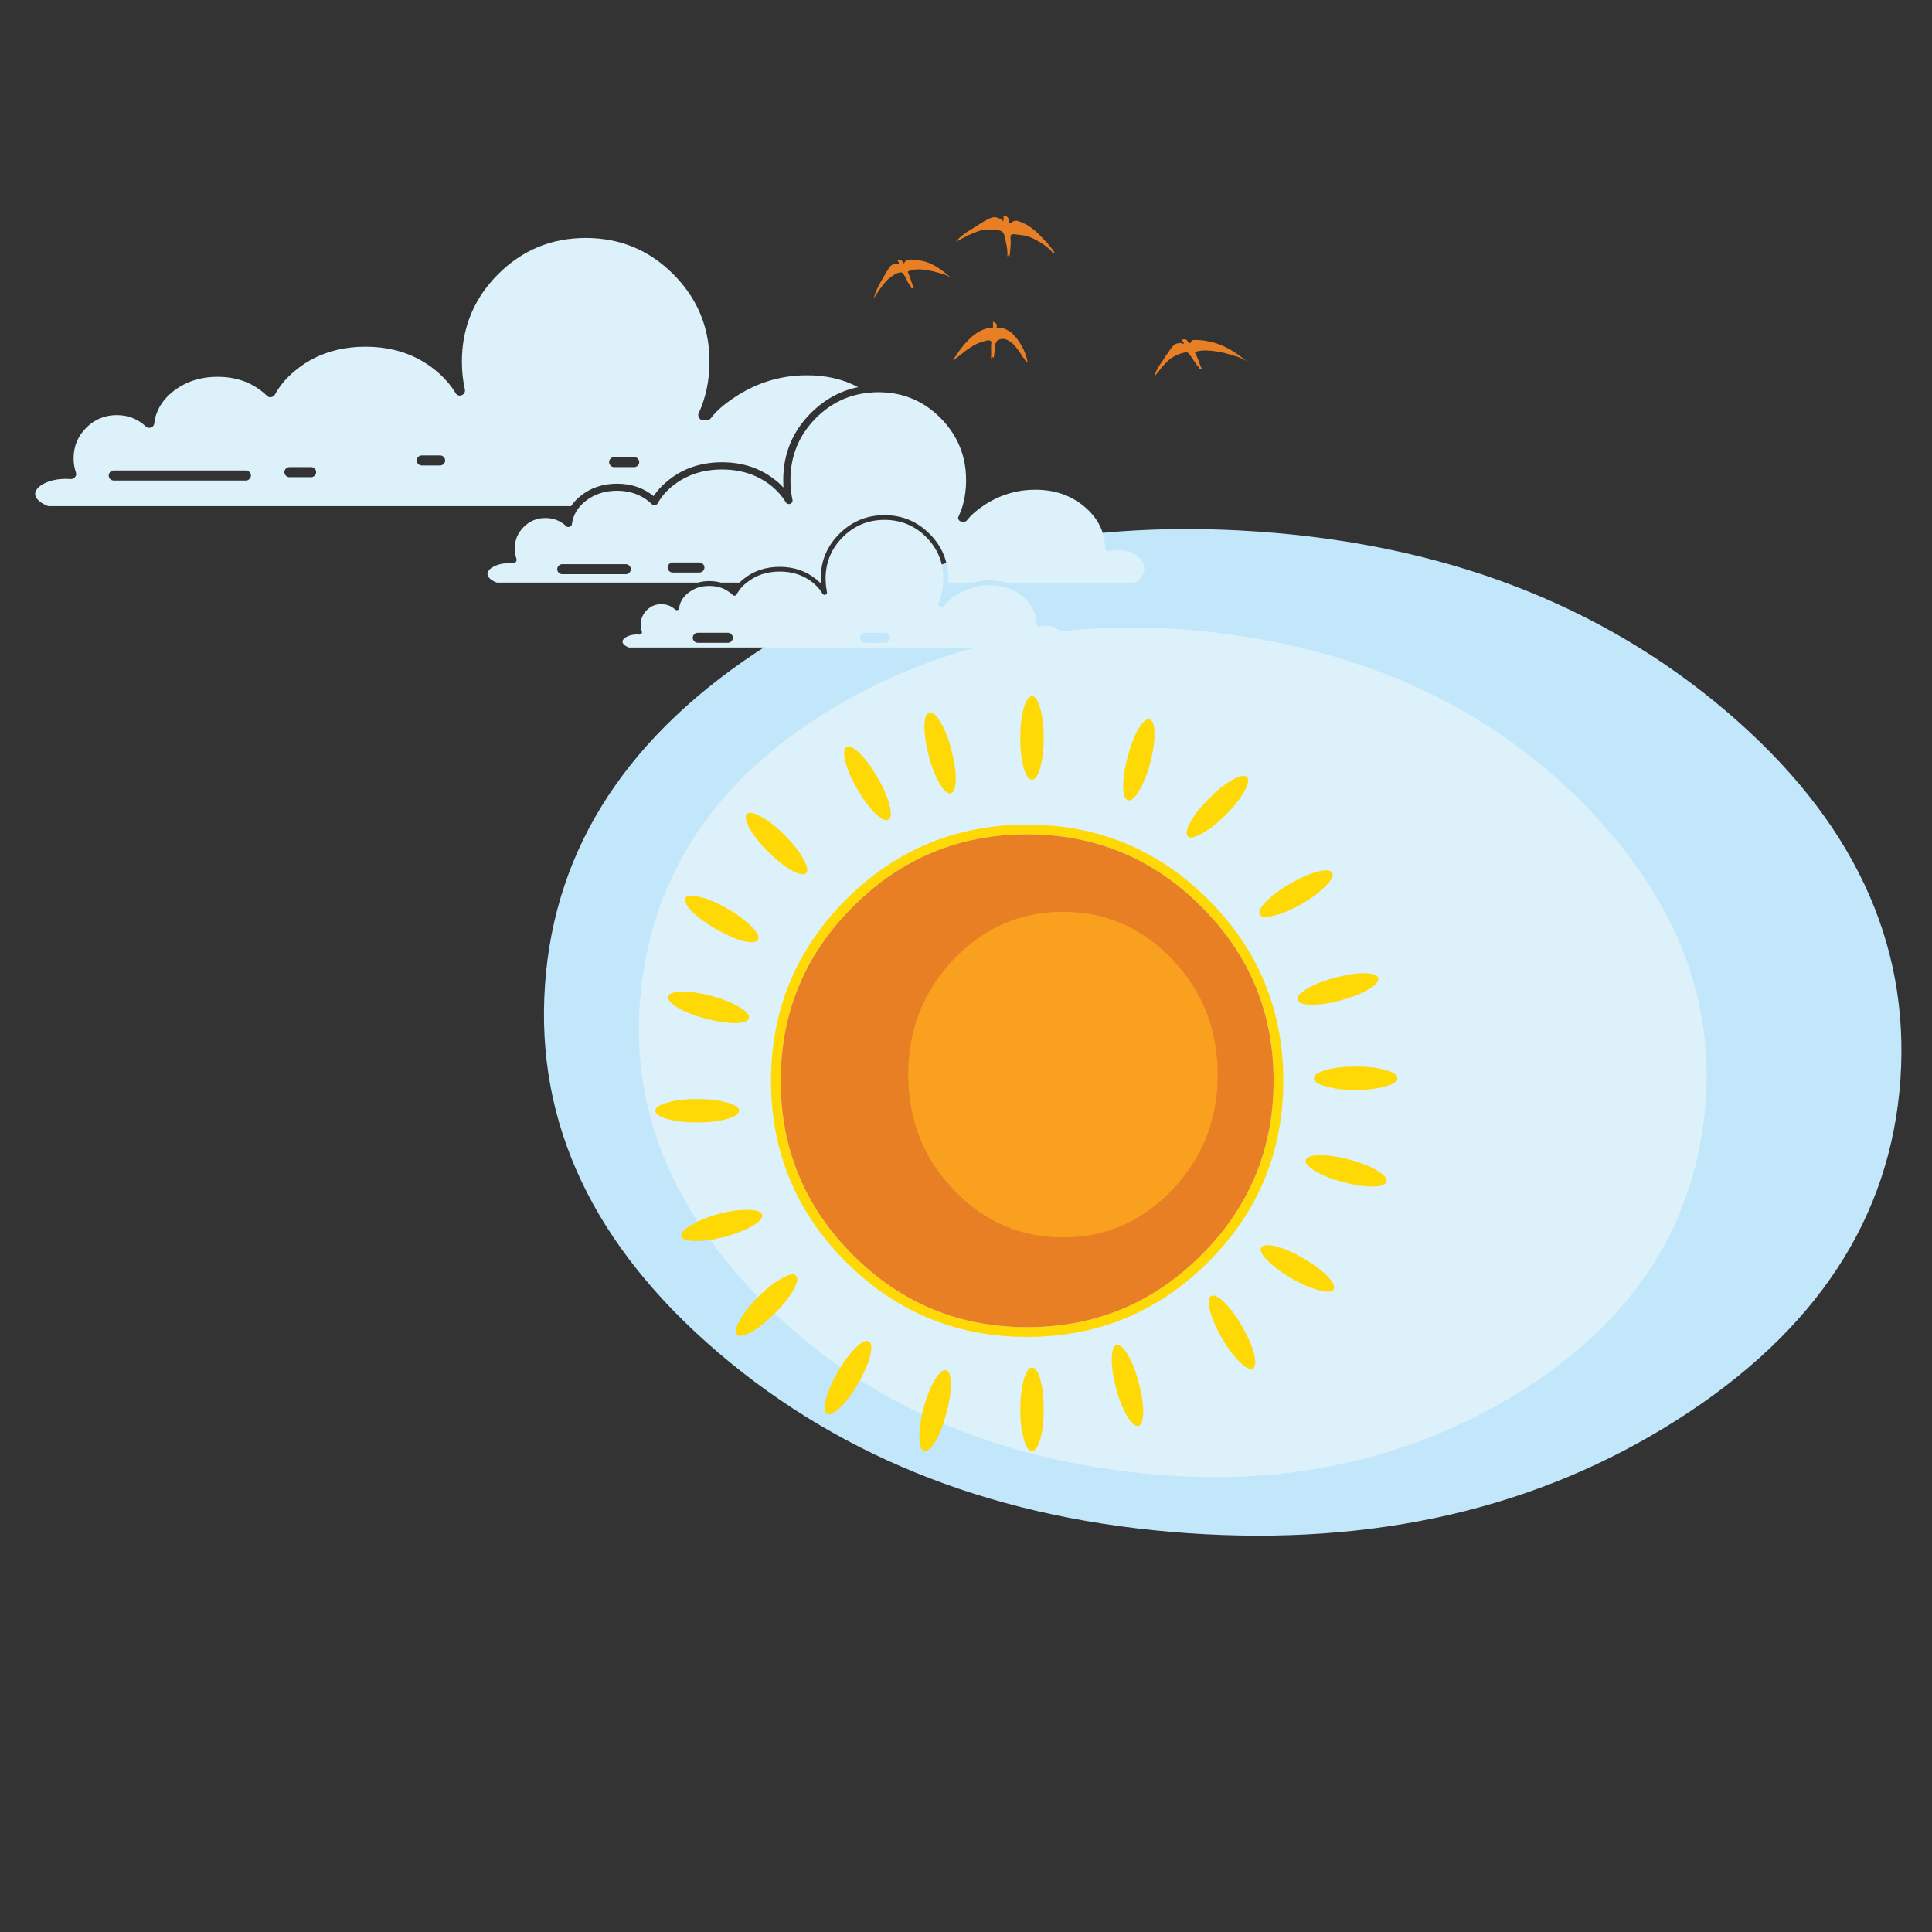 <?xml version="1.0" encoding="utf-8"?>
<!-- Generator: Adobe Illustrator 16.0.0, SVG Export Plug-In . SVG Version: 6.00 Build 0)  -->
<!DOCTYPE svg PUBLIC "-//W3C//DTD SVG 1.1//EN" "http://www.w3.org/Graphics/SVG/1.1/DTD/svg11.dtd">
<svg version="1.1" id="Layer_1" xmlns="http://www.w3.org/2000/svg" xmlns:xlink="http://www.w3.org/1999/xlink" x="0px" y="0px"
	 width="300px" height="300px" viewBox="0 0 300 300" enable-background="new 0 0 300 300" xml:space="preserve">
<rect x="0" y="0" width="300" height="300" fill="#333333" stroke="none"/>
<g>
	<path fill-rule="evenodd" clip-rule="evenodd" fill="#C2E7FA" d="M195.291,82.539c29.061,2.026,53.332,11.343,72.815,27.952
		c19.482,16.625,28.479,35.675,26.99,57.149c-1.507,21.476-13.066,39.088-34.679,52.839c-21.614,13.751-46.95,19.613-76.01,17.586
		c-29.061-2.025-53.332-11.352-72.815-27.977c-19.483-16.626-28.471-35.676-26.964-57.15c1.489-21.475,13.041-39.087,34.653-52.838
		C140.895,86.366,166.231,80.512,195.291,82.539z"/>
	<path fill-rule="evenodd" clip-rule="evenodd" fill="#DCF1F9" d="M110.165,56.172c0,2.875-0.554,5.533-1.663,7.975
		c-0.086,0.138-0.104,0.294-0.052,0.467c0.034,0.173,0.112,0.32,0.233,0.441c0.122,0.104,0.269,0.165,0.442,0.182l0.52,0.026
		c0.138,0.018,0.268,0,0.39-0.052c0.121-0.052,0.225-0.13,0.312-0.233c0.71-0.935,1.671-1.836,2.883-2.702
		c3.672-2.667,7.681-4,12.028-4c2.979-0.017,5.646,0.598,8.001,1.844c-2.754,0.554-5.195,1.888-7.326,4
		c-2.875,2.875-4.312,6.347-4.312,10.417c0,0.398,0.008,0.788,0.026,1.169c-0.312-0.346-0.649-0.676-1.013-0.987h-0.026
		c-2.355-1.957-5.187-2.936-8.495-2.936c-3.325,0-6.157,0.979-8.495,2.936c-0.866,0.71-1.576,1.481-2.13,2.312
		c-1.576-1.281-3.472-1.922-5.689-1.922c-2.216,0-4.122,0.65-5.715,1.949c-0.571,0.467-1.039,0.978-1.403,1.533H7.502
		c-0.294-0.104-0.563-0.226-0.805-0.364c-0.78-0.433-1.195-0.944-1.247-1.533c0.052-0.589,0.467-1.1,1.247-1.533
		c0.987-0.537,2.173-0.805,3.559-0.805c0.242,0,0.484,0.009,0.727,0.026c0.173,0.018,0.338-0.026,0.494-0.13
		c0.139-0.104,0.242-0.233,0.312-0.39c0.052-0.173,0.052-0.337,0-0.493c-0.243-0.693-0.364-1.429-0.364-2.208
		c0-1.836,0.649-3.412,1.948-4.728l0.026-0.026c1.316-1.299,2.893-1.948,4.729-1.948c1.749,0,3.255,0.589,4.52,1.767
		c0.139,0.138,0.312,0.208,0.52,0.208c0.19,0,0.364-0.061,0.52-0.182c0.156-0.139,0.243-0.304,0.26-0.494
		c0.173-1.489,0.797-2.823,1.87-4c0.277-0.294,0.581-0.58,0.909-0.857c1.957-1.593,4.313-2.39,7.066-2.39
		c2.754,0,5.101,0.797,7.04,2.39c0.208,0.173,0.407,0.355,0.598,0.545c0.121,0.122,0.26,0.199,0.416,0.234
		c0.156,0.018,0.312-0.008,0.467-0.078c0.156-0.069,0.278-0.173,0.364-0.312c0.727-1.351,1.757-2.58,3.091-3.688
		c1.922-1.611,4.113-2.702,6.572-3.273c1.386-0.329,2.858-0.494,4.417-0.494s3.03,0.165,4.417,0.494
		c2.441,0.571,4.632,1.663,6.572,3.273c0.572,0.485,1.1,0.995,1.584,1.533c0.537,0.606,1.013,1.247,1.429,1.922
		c0.086,0.156,0.225,0.269,0.416,0.338c0.173,0.052,0.346,0.043,0.52-0.026c0.173-0.069,0.312-0.19,0.416-0.364
		c0.086-0.173,0.112-0.347,0.078-0.52c-0.312-1.368-0.467-2.806-0.467-4.312c0-0.624,0.026-1.238,0.078-1.845
		c0.398-4.52,2.243-8.434,5.533-11.741l0.026-0.026c3.758-3.741,8.287-5.611,13.586-5.611c5.316,0,9.845,1.871,13.586,5.611
		c3.325,3.325,5.178,7.248,5.56,11.768C110.139,54.934,110.165,55.548,110.165,56.172z M126.738,64.875
		c2.269-2.251,4.936-3.542,8.001-3.871c0.537-0.069,1.083-0.104,1.637-0.104c0.277,0,0.554,0.009,0.831,0.026
		c3.412,0.173,6.348,1.49,8.806,3.949c2.286,2.303,3.594,5.005,3.923,8.105c0.053,0.502,0.078,1.022,0.078,1.559
		c0,1.49-0.2,2.892-0.598,4.208c-0.173,0.502-0.363,0.987-0.571,1.455c-0.069,0.104-0.087,0.216-0.053,0.337
		c0.035,0.122,0.096,0.225,0.183,0.312c0.087,0.069,0.19,0.112,0.312,0.13l0.364,0.026c0.104,0.018,0.198,0,0.285-0.052
		c0.087-0.034,0.156-0.086,0.208-0.155c0.501-0.658,1.187-1.299,2.053-1.923c2.598-1.888,5.446-2.831,8.546-2.831
		c3.03-0.017,5.611,0.883,7.741,2.702c2.026,1.749,3.066,3.853,3.117,6.312c0,0.104,0.035,0.208,0.104,0.312
		c0.052,0.086,0.138,0.147,0.26,0.182c0.086,0.034,0.189,0.043,0.312,0.025c0.415-0.104,0.866-0.156,1.351-0.156
		c1.144,0,2.121,0.294,2.936,0.883c0.728,0.554,1.1,1.212,1.117,1.974c-0.018,0.779-0.39,1.438-1.117,1.974
		c-0.104,0.07-0.208,0.139-0.312,0.208h-19.977c-0.814-0.225-1.681-0.337-2.598-0.337c-0.901,0-1.775,0.112-2.624,0.337h-3.819
		c0-0.19,0-0.39,0-0.598c0-2.736-0.969-5.065-2.908-6.987c-1.923-1.923-4.253-2.884-6.988-2.884c-2.719,0-5.048,0.961-6.988,2.884
		c-1.94,1.922-2.91,4.251-2.91,6.987c0,0.208,0.009,0.408,0.026,0.598h-0.156c-0.173-0.173-0.346-0.337-0.52-0.494h-0.026
		c-1.576-1.299-3.472-1.948-5.689-1.948c-2.234,0-4.13,0.649-5.688,1.948c-0.191,0.156-0.373,0.321-0.546,0.494h-2.91
		c-0.571-0.156-1.169-0.233-1.792-0.233c-0.624,0-1.212,0.078-1.767,0.233H77.147c-0.208-0.069-0.398-0.156-0.571-0.259
		c-0.554-0.312-0.849-0.676-0.883-1.091c0.035-0.416,0.329-0.779,0.883-1.091c0.693-0.381,1.532-0.572,2.52-0.572
		c0.173,0,0.347,0.009,0.52,0.026c0.121,0.017,0.243-0.017,0.364-0.104c0.086-0.069,0.156-0.155,0.208-0.26
		c0.035-0.121,0.035-0.242,0-0.364c-0.173-0.484-0.26-1.004-0.26-1.559c0-1.299,0.459-2.416,1.377-3.351l0.026-0.026
		c0.936-0.918,2.052-1.376,3.351-1.376c1.247,0,2.321,0.416,3.221,1.247c0.086,0.104,0.208,0.156,0.364,0.156
		c0.138,0,0.26-0.044,0.364-0.13c0.121-0.104,0.182-0.225,0.182-0.364c0.052-0.416,0.156-0.814,0.312-1.195
		c0.208-0.555,0.528-1.074,0.961-1.559c0.208-0.226,0.442-0.451,0.702-0.676c1.385-1.143,3.057-1.714,5.013-1.714
		c1.957,0,3.628,0.571,5.014,1.714c0.139,0.121,0.277,0.251,0.416,0.39c0.087,0.069,0.182,0.121,0.286,0.156
		c0.121,0.018,0.234,0,0.337-0.052c0.122-0.051,0.208-0.129,0.26-0.233c0.52-0.953,1.255-1.827,2.208-2.624
		c2.147-1.766,4.745-2.649,7.793-2.649c3.048,0,5.646,0.883,7.793,2.649c0.9,0.762,1.61,1.584,2.13,2.468
		c0.069,0.104,0.173,0.183,0.312,0.234c0.122,0.034,0.243,0.026,0.364-0.026c0.122-0.035,0.216-0.121,0.286-0.26
		c0.069-0.122,0.086-0.243,0.051-0.364c-0.208-0.97-0.312-1.991-0.312-3.065c0-3.758,1.325-6.971,3.975-9.638L126.738,64.875z
		 M115.958,90.462c1.42-1.143,3.126-1.714,5.117-1.714c1.992,0,3.706,0.572,5.144,1.714c0.018,0.017,0.043,0.043,0.078,0.079
		c0.398,0.328,0.736,0.675,1.013,1.039c0.156,0.208,0.294,0.416,0.416,0.624c0.052,0.069,0.121,0.121,0.208,0.156
		c0.086,0.017,0.173,0.008,0.26-0.026c0.069-0.018,0.13-0.078,0.182-0.182c0.052-0.069,0.061-0.147,0.026-0.233
		c-0.018-0.104-0.035-0.217-0.052-0.338c-0.069-0.364-0.112-0.736-0.13-1.117c-0.017-0.19-0.026-0.39-0.026-0.598
		c0-2.528,0.892-4.684,2.676-6.468l0.025-0.026c1.784-1.766,3.932-2.649,6.443-2.649c2.528,0,4.685,0.883,6.468,2.649
		c1.785,1.801,2.677,3.966,2.677,6.494c0,0.208,0,0.408,0,0.598c-0.035,0.381-0.079,0.753-0.131,1.117
		c-0.139,0.728-0.355,1.42-0.648,2.078c-0.053,0.069-0.061,0.147-0.027,0.234c0.018,0.069,0.052,0.138,0.104,0.208
		c0.069,0.035,0.148,0.061,0.234,0.078l0.234,0.026c0.069,0,0.13-0.017,0.182-0.052c0.069-0.017,0.121-0.052,0.155-0.103
		c0.329-0.434,0.788-0.857,1.377-1.273c0.676-0.502,1.386-0.901,2.131-1.195c1.125-0.468,2.32-0.702,3.585-0.702
		c1.281-0.017,2.451,0.217,3.507,0.702c0.606,0.277,1.169,0.641,1.688,1.091c1.352,1.178,2.045,2.589,2.079,4.234
		c0,0.069,0.025,0.138,0.077,0.208c0.035,0.07,0.097,0.113,0.183,0.13c0.052,0.017,0.121,0.026,0.207,0.026
		c0.278-0.069,0.581-0.104,0.91-0.104c0.762,0,1.42,0.19,1.974,0.571c0.122,0.104,0.234,0.208,0.338,0.312
		c8.452-0.953,17.301-0.788,26.549,0.494c22.739,3.187,41.252,12.235,55.54,27.146c14.321,14.911,20.228,31.32,17.716,49.227
		c-2.511,17.907-12.693,32.064-30.549,42.473c-17.839,10.426-38.127,14.045-60.865,10.858
		c-22.738-3.169-41.269-12.217-55.591-27.146c-14.305-14.911-20.202-31.319-17.691-49.228c2.511-17.906,12.686-32.064,30.523-42.473
		c6.719-3.914,13.786-6.866,21.198-8.858H97.644c-0.139-0.052-0.269-0.113-0.39-0.182c-0.381-0.208-0.581-0.45-0.598-0.727
		c0.017-0.277,0.216-0.52,0.598-0.728c0.467-0.26,1.03-0.39,1.688-0.39c0.121,0,0.233,0.009,0.338,0.026
		c0.086,0,0.173-0.026,0.259-0.078c0.052-0.052,0.096-0.113,0.13-0.182c0.017-0.069,0.017-0.147,0-0.234
		c-0.122-0.329-0.182-0.675-0.182-1.039c0-0.883,0.312-1.637,0.935-2.26l0.026-0.026c0.623-0.606,1.368-0.909,2.234-0.909
		c0.832,0,1.55,0.277,2.156,0.831c0.069,0.069,0.156,0.104,0.26,0.104c0.086,0,0.164-0.026,0.233-0.078
		c0.087-0.069,0.13-0.156,0.13-0.26c0.104-0.883,0.545-1.645,1.325-2.286c0.26-0.208,0.528-0.39,0.805-0.545
		c0.745-0.398,1.593-0.597,2.546-0.597c0.952,0,1.801,0.199,2.545,0.597c0.277,0.156,0.545,0.338,0.805,0.545
		c0.104,0.086,0.2,0.173,0.286,0.26c0.052,0.052,0.112,0.086,0.182,0.104c0.086,0.018,0.165,0.009,0.234-0.026
		c0.086-0.034,0.147-0.086,0.182-0.155c0.139-0.243,0.294-0.485,0.468-0.728c0.277-0.364,0.615-0.71,1.013-1.039
		C115.888,90.505,115.923,90.479,115.958,90.462z M109.151,87.579c-0.156-0.156-0.337-0.234-0.545-0.234h-4.157
		c-0.208,0-0.39,0.078-0.545,0.234c-0.156,0.156-0.234,0.337-0.234,0.546c0,0.208,0.078,0.39,0.234,0.545
		c0.155,0.156,0.337,0.234,0.545,0.234h4.157c0.208,0,0.39-0.079,0.545-0.234c0.156-0.155,0.234-0.337,0.234-0.545
		C109.385,87.916,109.307,87.734,109.151,87.579z M113.022,98.255h-4.676c-0.208,0-0.39,0.078-0.546,0.234
		c-0.156,0.156-0.233,0.337-0.233,0.545s0.078,0.39,0.233,0.545c0.156,0.156,0.338,0.234,0.546,0.234h4.676
		c0.208,0,0.39-0.078,0.545-0.234c0.156-0.155,0.234-0.337,0.234-0.545s-0.078-0.39-0.234-0.545
		C113.412,98.333,113.229,98.255,113.022,98.255z M133.778,98.489c-0.156,0.156-0.233,0.337-0.233,0.545s0.078,0.39,0.233,0.545
		c0.156,0.156,0.338,0.234,0.545,0.234h3.117c0.208,0,0.39-0.078,0.545-0.234c0.156-0.155,0.234-0.337,0.234-0.545
		s-0.078-0.39-0.234-0.545c-0.155-0.156-0.337-0.234-0.545-0.234h-3.117C134.116,98.255,133.934,98.333,133.778,98.489z
		 M17.114,74.382c0.156,0.156,0.338,0.233,0.546,0.233h20.522c0.208,0,0.39-0.078,0.545-0.233c0.156-0.156,0.234-0.338,0.234-0.546
		c0-0.208-0.078-0.39-0.234-0.545c-0.155-0.156-0.337-0.234-0.545-0.234H17.66c-0.208,0-0.39,0.078-0.546,0.234
		c-0.156,0.155-0.233,0.337-0.233,0.545C16.88,74.044,16.958,74.226,17.114,74.382z M48.858,73.862
		c0.155-0.155,0.233-0.337,0.233-0.545c0-0.208-0.078-0.39-0.233-0.545c-0.156-0.156-0.338-0.234-0.545-0.234h-3.377
		c-0.208,0-0.39,0.078-0.545,0.234c-0.156,0.155-0.233,0.337-0.233,0.545c0,0.208,0.078,0.39,0.233,0.545
		c0.156,0.156,0.337,0.234,0.545,0.234h3.377C48.521,74.097,48.703,74.019,48.858,73.862z M99.254,71.758
		c0-0.208-0.079-0.39-0.234-0.545c-0.155-0.156-0.338-0.234-0.545-0.234h-3.117c-0.208,0-0.39,0.078-0.545,0.234
		s-0.234,0.338-0.234,0.545c0,0.208,0.078,0.39,0.234,0.546c0.156,0.156,0.338,0.233,0.545,0.233h3.117
		c0.208,0,0.39-0.078,0.545-0.233C99.176,72.148,99.254,71.966,99.254,71.758z M69.121,71.499c0-0.208-0.078-0.39-0.234-0.546
		c-0.155-0.156-0.337-0.233-0.545-0.233h-2.858c-0.208,0-0.39,0.078-0.545,0.233c-0.157,0.156-0.234,0.338-0.234,0.546
		c0,0.208,0.078,0.39,0.234,0.545c0.155,0.156,0.337,0.234,0.545,0.234h2.858c0.208,0,0.39-0.078,0.545-0.234
		C69.042,71.889,69.121,71.707,69.121,71.499z M97.956,88.384c0-0.208-0.079-0.39-0.234-0.545c-0.155-0.155-0.338-0.234-0.545-0.234
		h-9.872c-0.208,0-0.39,0.079-0.546,0.234c-0.156,0.156-0.233,0.337-0.233,0.545s0.078,0.39,0.233,0.546
		c0.156,0.155,0.338,0.233,0.546,0.233h9.872c0.207,0,0.39-0.078,0.545-0.233C97.877,88.773,97.956,88.592,97.956,88.384z"/>
	<path fill-rule="evenodd" clip-rule="evenodd" fill="#FED905" d="M101.774,172.472c0-0.501,0.632-0.926,1.896-1.272
		c1.265-0.363,2.797-0.546,4.598-0.546s3.334,0.183,4.599,0.546c1.264,0.347,1.896,0.771,1.896,1.272c0,0.503-0.632,0.936-1.896,1.3
		c-1.265,0.346-2.797,0.52-4.599,0.52s-3.333-0.174-4.598-0.52C102.406,173.407,101.774,172.975,101.774,172.472z M193.214,122.908
		c-0.658,1.144-1.619,2.355-2.884,3.637c-1.281,1.264-2.493,2.216-3.637,2.857c-1.144,0.658-1.888,0.813-2.233,0.467
		c-0.364-0.363-0.226-1.125,0.415-2.286c0.641-1.143,1.603-2.347,2.883-3.611c1.266-1.282,2.478-2.242,3.638-2.883
		c1.126-0.641,1.87-0.779,2.233-0.416C193.976,121.02,193.838,121.765,193.214,122.908z M206.878,135.533
		c0.243,0.433-0.095,1.108-1.013,2.026c-0.9,0.953-2.131,1.879-3.689,2.779c-1.559,0.901-2.978,1.507-4.26,1.818
		c-1.281,0.347-2.043,0.303-2.286-0.13c-0.26-0.433,0.078-1.126,1.013-2.078c0.918-0.935,2.156-1.853,3.715-2.753
		s2.97-1.515,4.234-1.844C205.856,135.039,206.618,135.1,206.878,135.533z M202.981,153.509c1.125-0.658,2.563-1.221,4.313-1.688
		c1.731-0.468,3.256-0.701,4.571-0.701c1.299,0.018,2.018,0.269,2.156,0.753c0.121,0.485-0.381,1.065-1.506,1.741
		c-1.126,0.675-2.555,1.247-4.287,1.714c-1.749,0.468-3.281,0.692-4.598,0.676c-1.316-0.019-2.035-0.268-2.156-0.754
		C201.337,154.765,201.838,154.185,202.981,153.509z M215.295,183.487c-0.122,0.484-0.831,0.735-2.131,0.753
		c-1.333,0.017-2.866-0.208-4.598-0.676c-1.749-0.467-3.178-1.03-4.286-1.688c-1.143-0.676-1.653-1.256-1.532-1.741
		c0.138-0.485,0.866-0.735,2.182-0.753c1.316-0.018,2.848,0.207,4.599,0.675c1.731,0.468,3.16,1.03,4.285,1.688
		C214.939,182.422,215.434,183.002,215.295,183.487z M215.113,168.705c-1.266,0.364-2.797,0.546-4.598,0.546
		c-1.802,0-3.335-0.182-4.599-0.546c-1.265-0.346-1.896-0.771-1.896-1.272s0.632-0.936,1.896-1.298
		c1.264-0.348,2.797-0.521,4.599-0.521c1.801,0,3.332,0.173,4.598,0.521c1.264,0.362,1.896,0.796,1.896,1.298
		S216.377,168.359,215.113,168.705z M206.099,198.138c0.9,0.952,1.229,1.646,0.987,2.079c-0.261,0.432-1.022,0.476-2.286,0.129
		c-1.265-0.312-2.676-0.918-4.234-1.818s-2.797-1.826-3.715-2.779c-0.936-0.918-1.272-1.594-1.013-2.026
		c0.242-0.433,1.013-0.493,2.312-0.182c1.264,0.329,2.676,0.944,4.234,1.845S205.18,197.203,206.099,198.138z M192.876,205.957
		c0.9,1.559,1.516,2.97,1.845,4.234c0.312,1.281,0.251,2.053-0.182,2.313c-0.434,0.241-1.117-0.104-2.053-1.039
		c-0.935-0.9-1.853-2.131-2.753-3.689c-0.901-1.559-1.516-2.979-1.845-4.261c-0.329-1.264-0.277-2.018,0.156-2.26
		c0.433-0.259,1.125,0.069,2.078,0.987C191.058,203.16,191.976,204.398,192.876,205.957z M178.614,118.466
		c-0.467,1.749-1.039,3.178-1.714,4.286c-0.676,1.143-1.256,1.645-1.74,1.506c-0.485-0.121-0.736-0.848-0.754-2.182
		c0-1.299,0.233-2.822,0.701-4.572c0.451-1.731,1.005-3.169,1.663-4.313c0.675-1.108,1.256-1.602,1.74-1.48
		c0.485,0.138,0.735,0.857,0.753,2.156C179.282,115.201,179.065,116.734,178.614,118.466z M158.95,119.193
		c-0.347-1.264-0.52-2.797-0.52-4.598c0-1.801,0.173-3.334,0.52-4.598c0.362-1.264,0.797-1.896,1.299-1.896s0.926,0.633,1.272,1.896
		c0.363,1.264,0.546,2.797,0.546,4.598c0,1.801-0.183,3.333-0.546,4.598c-0.347,1.265-0.771,1.896-1.272,1.896
		S159.313,120.458,158.95,119.193z M147.65,123.193c-0.485,0.122-1.066-0.381-1.741-1.507c-0.658-1.125-1.221-2.563-1.689-4.313
		c-0.45-1.731-0.674-3.255-0.674-4.572c0.017-1.316,0.268-2.035,0.753-2.156c0.484-0.138,1.064,0.355,1.74,1.481
		c0.676,1.125,1.238,2.554,1.688,4.286c0.468,1.749,0.692,3.282,0.675,4.598C148.386,122.327,148.135,123.055,147.65,123.193z
		 M159.495,128.051c10.997,0,20.374,3.88,28.134,11.638c7.759,7.776,11.638,17.154,11.638,28.133
		c0,10.997-3.879,20.374-11.638,28.134c-7.76,7.759-17.137,11.638-28.134,11.638s-20.375-3.879-28.133-11.638
		c-7.758-7.76-11.638-17.137-11.638-28.134c0-10.979,3.879-20.357,11.638-28.133C139.12,131.931,148.498,128.051,159.495,128.051z
		 M186.537,140.78c-7.464-7.481-16.478-11.222-27.042-11.222c-10.563,0-19.578,3.741-27.042,11.222
		c-7.481,7.464-11.222,16.478-11.222,27.042s3.741,19.587,11.222,27.068c7.464,7.464,16.479,11.196,27.042,11.196
		c10.564,0,19.578-3.732,27.042-11.196c7.481-7.481,11.223-16.504,11.223-27.068S194.019,148.244,186.537,140.78z M131.44,116.024
		c0.45-0.26,1.143,0.069,2.078,0.987s1.853,2.156,2.753,3.715c0.9,1.558,1.516,2.979,1.845,4.26
		c0.329,1.264,0.268,2.026-0.182,2.285c-0.433,0.243-1.117-0.086-2.052-0.987c-0.935-0.935-1.853-2.182-2.753-3.741
		c-0.901-1.559-1.516-2.97-1.845-4.234C130.955,117.029,131.007,116.267,131.44,116.024z M124.712,133.325
		c0.658,1.143,0.813,1.888,0.467,2.234c-0.364,0.364-1.125,0.225-2.286-0.416c-1.126-0.641-2.33-1.602-3.611-2.884
		c-1.264-1.264-2.225-2.468-2.883-3.61c-0.623-1.143-0.753-1.897-0.39-2.26c0.346-0.347,1.083-0.199,2.208,0.441
		c1.16,0.641,2.372,1.593,3.636,2.857C123.136,130.969,124.088,132.182,124.712,133.325z M117.698,145.923
		c-0.242,0.433-1.004,0.503-2.286,0.208c-1.264-0.347-2.676-0.97-4.234-1.871c-1.559-0.9-2.806-1.81-3.741-2.728
		c-0.9-0.97-1.229-1.671-0.987-2.104c0.26-0.433,1.022-0.476,2.286-0.13c1.282,0.312,2.702,0.918,4.26,1.818
		c1.559,0.901,2.797,1.827,3.715,2.78C117.628,144.815,117.958,145.491,117.698,145.923z M114.788,156.366
		c1.144,0.676,1.646,1.256,1.507,1.74c-0.121,0.485-0.848,0.736-2.182,0.754c-1.299,0-2.823-0.233-4.572-0.701
		c-1.732-0.468-3.169-1.03-4.313-1.688c-1.108-0.676-1.602-1.256-1.48-1.741c0.139-0.484,0.857-0.736,2.156-0.753
		c1.316-0.018,2.84,0.208,4.572,0.676C112.226,155.119,113.663,155.691,114.788,156.366z M123.595,198.061
		c0.363,0.363,0.225,1.125-0.416,2.285c-0.641,1.126-1.602,2.33-2.883,3.611c-1.265,1.265-2.468,2.226-3.611,2.883
		c-1.143,0.624-1.896,0.754-2.26,0.39c-0.346-0.346-0.199-1.082,0.441-2.208c0.641-1.159,1.593-2.372,2.857-3.636
		c1.282-1.282,2.494-2.234,3.637-2.858C122.504,197.869,123.249,197.714,123.595,198.061z M118.348,188.604
		c0.138,0.484-0.355,1.064-1.481,1.74c-1.125,0.658-2.555,1.221-4.286,1.688c-1.749,0.468-3.282,0.692-4.598,0.675
		c-1.316-0.017-2.043-0.269-2.182-0.753c-0.121-0.484,0.39-1.056,1.533-1.714c1.108-0.693,2.537-1.273,4.286-1.741
		c1.732-0.467,3.265-0.675,4.598-0.623C117.516,187.877,118.226,188.12,118.348,188.604z M135.103,210.581
		c-0.329,1.264-0.943,2.676-1.844,4.233c-0.9,1.559-1.818,2.798-2.754,3.715c-0.952,0.919-1.645,1.256-2.078,1.014
		c-0.433-0.259-0.484-1.03-0.155-2.312c0.329-1.265,0.943-2.676,1.844-4.235c0.9-1.559,1.819-2.796,2.754-3.714
		s1.619-1.247,2.052-0.987C135.354,208.537,135.415,209.299,135.103,210.581z M173.393,208.867c0.485-0.139,1.065,0.362,1.741,1.506
		c0.658,1.126,1.221,2.563,1.688,4.313c0.468,1.732,0.701,3.256,0.701,4.572c-0.017,1.299-0.269,2.017-0.753,2.155
		c-0.485,0.122-1.064-0.381-1.741-1.506c-0.675-1.126-1.247-2.555-1.714-4.286c-0.468-1.749-0.692-3.283-0.676-4.599
		C172.657,209.706,172.908,208.988,173.393,208.867z M158.976,223.44c-0.363-1.266-0.545-2.798-0.545-4.599s0.182-3.334,0.545-4.598
		c0.347-1.265,0.771-1.896,1.273-1.896s0.936,0.632,1.299,1.896c0.347,1.264,0.52,2.797,0.52,4.598s-0.173,3.333-0.52,4.599
		c-0.363,1.264-0.797,1.896-1.299,1.896S159.322,224.704,158.976,223.44z M145.26,223.804c-0.676,1.143-1.256,1.645-1.74,1.506
		c-0.486-0.121-0.737-0.839-0.754-2.155c-0.017-1.334,0.208-2.866,0.676-4.599c0.468-1.731,1.039-3.16,1.715-4.286
		c0.675-1.125,1.255-1.628,1.74-1.507c0.484,0.14,0.736,0.857,0.754,2.157c0,1.315-0.234,2.84-0.702,4.571
		C146.481,221.223,145.917,222.661,145.26,223.804z"/>
	<path fill-rule="evenodd" clip-rule="evenodd" fill="#E97F24" d="M162.69,37.832c0.398,0.485,0.633,0.771,0.702,0.857
		c0.276,0.363,0.397,0.598,0.363,0.702l-0.13-0.026l-0.156-0.104c-0.208-0.277-0.372-0.459-0.493-0.546
		c-0.434-0.398-0.979-0.797-1.637-1.195c-0.865-0.502-1.593-0.814-2.183-0.936c-0.762-0.104-1.308-0.173-1.636-0.208
		c-0.156-0.034-0.295-0.017-0.416,0.052c-0.139,0.069-0.199,0.173-0.182,0.312c-0.018,0.19-0.009,0.511,0.025,0.961
		c-0.052,0.675-0.078,1.065-0.078,1.169l-0.104,0.987c-0.104-0.104-0.164-0.19-0.182-0.26c-0.086,0.086-0.139,0.173-0.156,0.26
		v-0.649c0-0.26-0.018-0.477-0.052-0.649c-0.069-0.45-0.121-0.728-0.155-0.832c-0.104-0.606-0.208-1.056-0.313-1.351
		c-0.121-0.346-0.433-0.563-0.935-0.649c-0.693-0.121-1.473-0.121-2.338,0c-0.329,0.035-0.685,0.138-1.065,0.312
		c-0.26,0.086-0.624,0.234-1.091,0.442c-0.173,0.086-0.546,0.277-1.117,0.571c-0.555,0.277-0.866,0.45-0.935,0.52
		c0.502-0.693,1.394-1.403,2.675-2.131c0.571-0.363,1.005-0.64,1.299-0.831c0.52-0.312,0.962-0.554,1.324-0.727
		c0.469-0.208,0.919-0.208,1.352,0c0.381,0.121,0.598,0.285,0.649,0.493c0.069-0.086,0.104-0.182,0.104-0.286
		c0.017-0.121,0.017-0.268,0-0.441l-0.13-0.233c0.035,0,0.112,0.043,0.232,0.129c0.209,0.018,0.321,0.035,0.339,0.052
		c0.138,0.069,0.233,0.165,0.285,0.286l0.104,0.338c0,0.069,0.009,0.182,0.026,0.337c0.052,0.087,0.138,0.113,0.259,0.079
		l0.26-0.208c0.226-0.121,0.441-0.173,0.65-0.156c0.277,0.052,0.753,0.233,1.428,0.545c0.572,0.312,1.178,0.762,1.818,1.351
		C161.505,36.551,162.033,37.104,162.69,37.832z M154.767,50.379c0.035,0.035,0.035,0.147,0,0.337
		c-0.034,0.139-0.017,0.243,0.053,0.312c0.088-0.018,0.226-0.043,0.416-0.078c0.19-0.052,0.397-0.043,0.624,0.026
		c0.138,0.069,0.363,0.182,0.675,0.338c0.328,0.156,0.641,0.416,0.936,0.779c0.328,0.329,0.64,0.736,0.935,1.221
		c0.606,0.952,0.987,1.904,1.143,2.857h-0.182l-0.545-0.753c-0.658-1.022-1.178-1.706-1.56-2.052
		c-0.761-0.676-1.445-0.892-2.052-0.649c-0.295,0.069-0.511,0.303-0.649,0.701c-0.069,0.225-0.104,0.52-0.104,0.883
		c-0.035,0.433-0.062,0.71-0.079,0.831l-0.104,0.494l-0.129-0.233c-0.069,0.069-0.139,0.19-0.209,0.364
		c-0.052-0.243-0.061-0.606-0.025-1.091c-0.018-0.416-0.026-0.753-0.026-1.014c0.035-0.173,0.052-0.303,0.052-0.389
		c0-0.173-0.052-0.294-0.155-0.363c-0.155-0.087-0.459-0.061-0.908,0.078c-0.33,0.086-0.676,0.199-1.04,0.338
		c-0.554,0.259-1.169,0.632-1.844,1.117c-0.191,0.139-0.529,0.407-1.014,0.805c-0.434,0.329-0.779,0.58-1.039,0.753
		c0.85-1.368,1.653-2.425,2.415-3.169c1.092-1.125,2.201-1.758,3.326-1.896c0.017-0.017,0.096-0.009,0.233,0.026
		c0.121,0.035,0.208,0.026,0.26-0.026c0.034-0.069,0.044-0.2,0.026-0.39c0-0.364-0.009-0.58-0.026-0.65
		c0.034,0.087,0.139,0.156,0.313,0.208C154.638,50.18,154.732,50.275,154.767,50.379z M183.681,52.717
		c0.104-0.035,0.199-0.043,0.285-0.026c0.121,0.018,0.216,0.043,0.286,0.078l0.182,0.234c0.052,0.052,0.104,0.138,0.155,0.26
		c0.122,0.086,0.227,0.035,0.313-0.156c0.121-0.173,0.207-0.26,0.259-0.26c0.053-0.052,0.122-0.069,0.208-0.052h0.234
		c0.641-0.017,1.359,0.061,2.155,0.234c1.093,0.208,2.208,0.641,3.352,1.299c0.71,0.433,1.602,1.065,2.677,1.896
		c-0.451-0.329-0.996-0.606-1.638-0.831c-0.432-0.139-1.091-0.329-1.974-0.572c-2.165-0.485-3.715-0.528-4.649-0.13
		c0.155,0.26,0.346,0.684,0.57,1.273c0.209,0.624,0.382,1.057,0.521,1.299l-0.364,0.104c-0.035-0.121-0.095-0.268-0.182-0.441
		c-0.173-0.156-0.286-0.286-0.338-0.39l-0.675-1.013c-0.277-0.381-0.46-0.624-0.546-0.727c-0.19-0.104-0.459-0.104-0.806,0
		c-0.589,0.139-1.194,0.407-1.818,0.805c-0.329,0.226-0.805,0.684-1.429,1.377c-0.155,0.173-0.372,0.45-0.649,0.831
		c-0.069,0.069-0.174,0.19-0.312,0.364c-0.139,0.139-0.226,0.26-0.26,0.363c0.155-0.745,0.614-1.619,1.376-2.623
		c0.277-0.485,0.521-0.849,0.728-1.091c0.26-0.416,0.512-0.762,0.754-1.039c0.26-0.312,0.606-0.485,1.039-0.52
		c0.312,0,0.528,0.061,0.649,0.182c0.034-0.069,0.034-0.138,0-0.208c-0.018-0.104-0.087-0.216-0.208-0.337l-0.155-0.182H183.681z
		 M139.571,40.819c-0.018-0.104-0.069-0.199-0.156-0.286l-0.104-0.13l0.131-0.026c0.155-0.069,0.241-0.095,0.259-0.078
		c0.122,0,0.2,0.035,0.234,0.104c0.104,0.087,0.165,0.147,0.181,0.182c0.036,0.034,0.078,0.121,0.131,0.26
		c0.069,0.069,0.165,0,0.286-0.208c0.086-0.138,0.147-0.226,0.182-0.26c0.052-0.018,0.181-0.035,0.39-0.052
		c0.537-0.052,1.117-0.008,1.741,0.13c0.917,0.121,1.853,0.494,2.805,1.117c0.59,0.381,1.316,0.944,2.183,1.688
		c-0.364-0.277-0.797-0.502-1.299-0.675c-0.329-0.104-0.892-0.26-1.689-0.468c-0.849-0.173-1.507-0.269-1.974-0.286
		c-0.797-0.034-1.437,0.086-1.922,0.364c0.138,0.294,0.294,0.71,0.468,1.247c0.207,0.624,0.363,1.047,0.467,1.273
		c-0.069,0-0.191,0.026-0.364,0.078c0-0.121-0.052-0.26-0.156-0.416c-0.121-0.156-0.216-0.277-0.286-0.364
		c-0.294-0.606-0.459-0.935-0.493-0.987c-0.208-0.33-0.355-0.546-0.442-0.65c-0.139-0.104-0.373-0.104-0.701,0
		c-0.468,0.173-0.962,0.485-1.481,0.936c-0.276,0.208-0.684,0.692-1.221,1.455c-0.173,0.156-0.364,0.433-0.572,0.831
		c-0.069,0.086-0.156,0.217-0.26,0.39c-0.121,0.139-0.199,0.26-0.233,0.364c0.156-0.745,0.537-1.637,1.143-2.676
		c0.555-1.021,0.996-1.749,1.325-2.182c0.225-0.329,0.511-0.502,0.857-0.52c0.26-0.052,0.442-0.017,0.546,0.104
		C139.579,40.993,139.588,40.906,139.571,40.819z M186.537,140.78c7.481,7.464,11.223,16.478,11.223,27.042
		s-3.741,19.587-11.223,27.068c-7.464,7.464-16.478,11.196-27.042,11.196c-10.563,0-19.578-3.732-27.042-11.196
		c-7.481-7.481-11.222-16.504-11.222-27.068s3.741-19.578,11.222-27.042c7.464-7.481,16.479-11.222,27.042-11.222
		C170.06,129.558,179.073,133.299,186.537,140.78z"/>
	<path fill-rule="evenodd" clip-rule="evenodd" fill="#F9A01E" d="M165.055,141.585c6.633,0,12.296,2.468,16.988,7.404
		c4.693,4.936,7.04,10.893,7.04,17.872s-2.347,12.937-7.04,17.872c-4.692,4.936-10.355,7.404-16.988,7.404
		s-12.296-2.469-16.989-7.404c-4.694-4.936-7.04-10.893-7.04-17.872s2.346-12.937,7.04-17.872
		C152.759,144.054,158.422,141.585,165.055,141.585z"/>
</g>
</svg>
